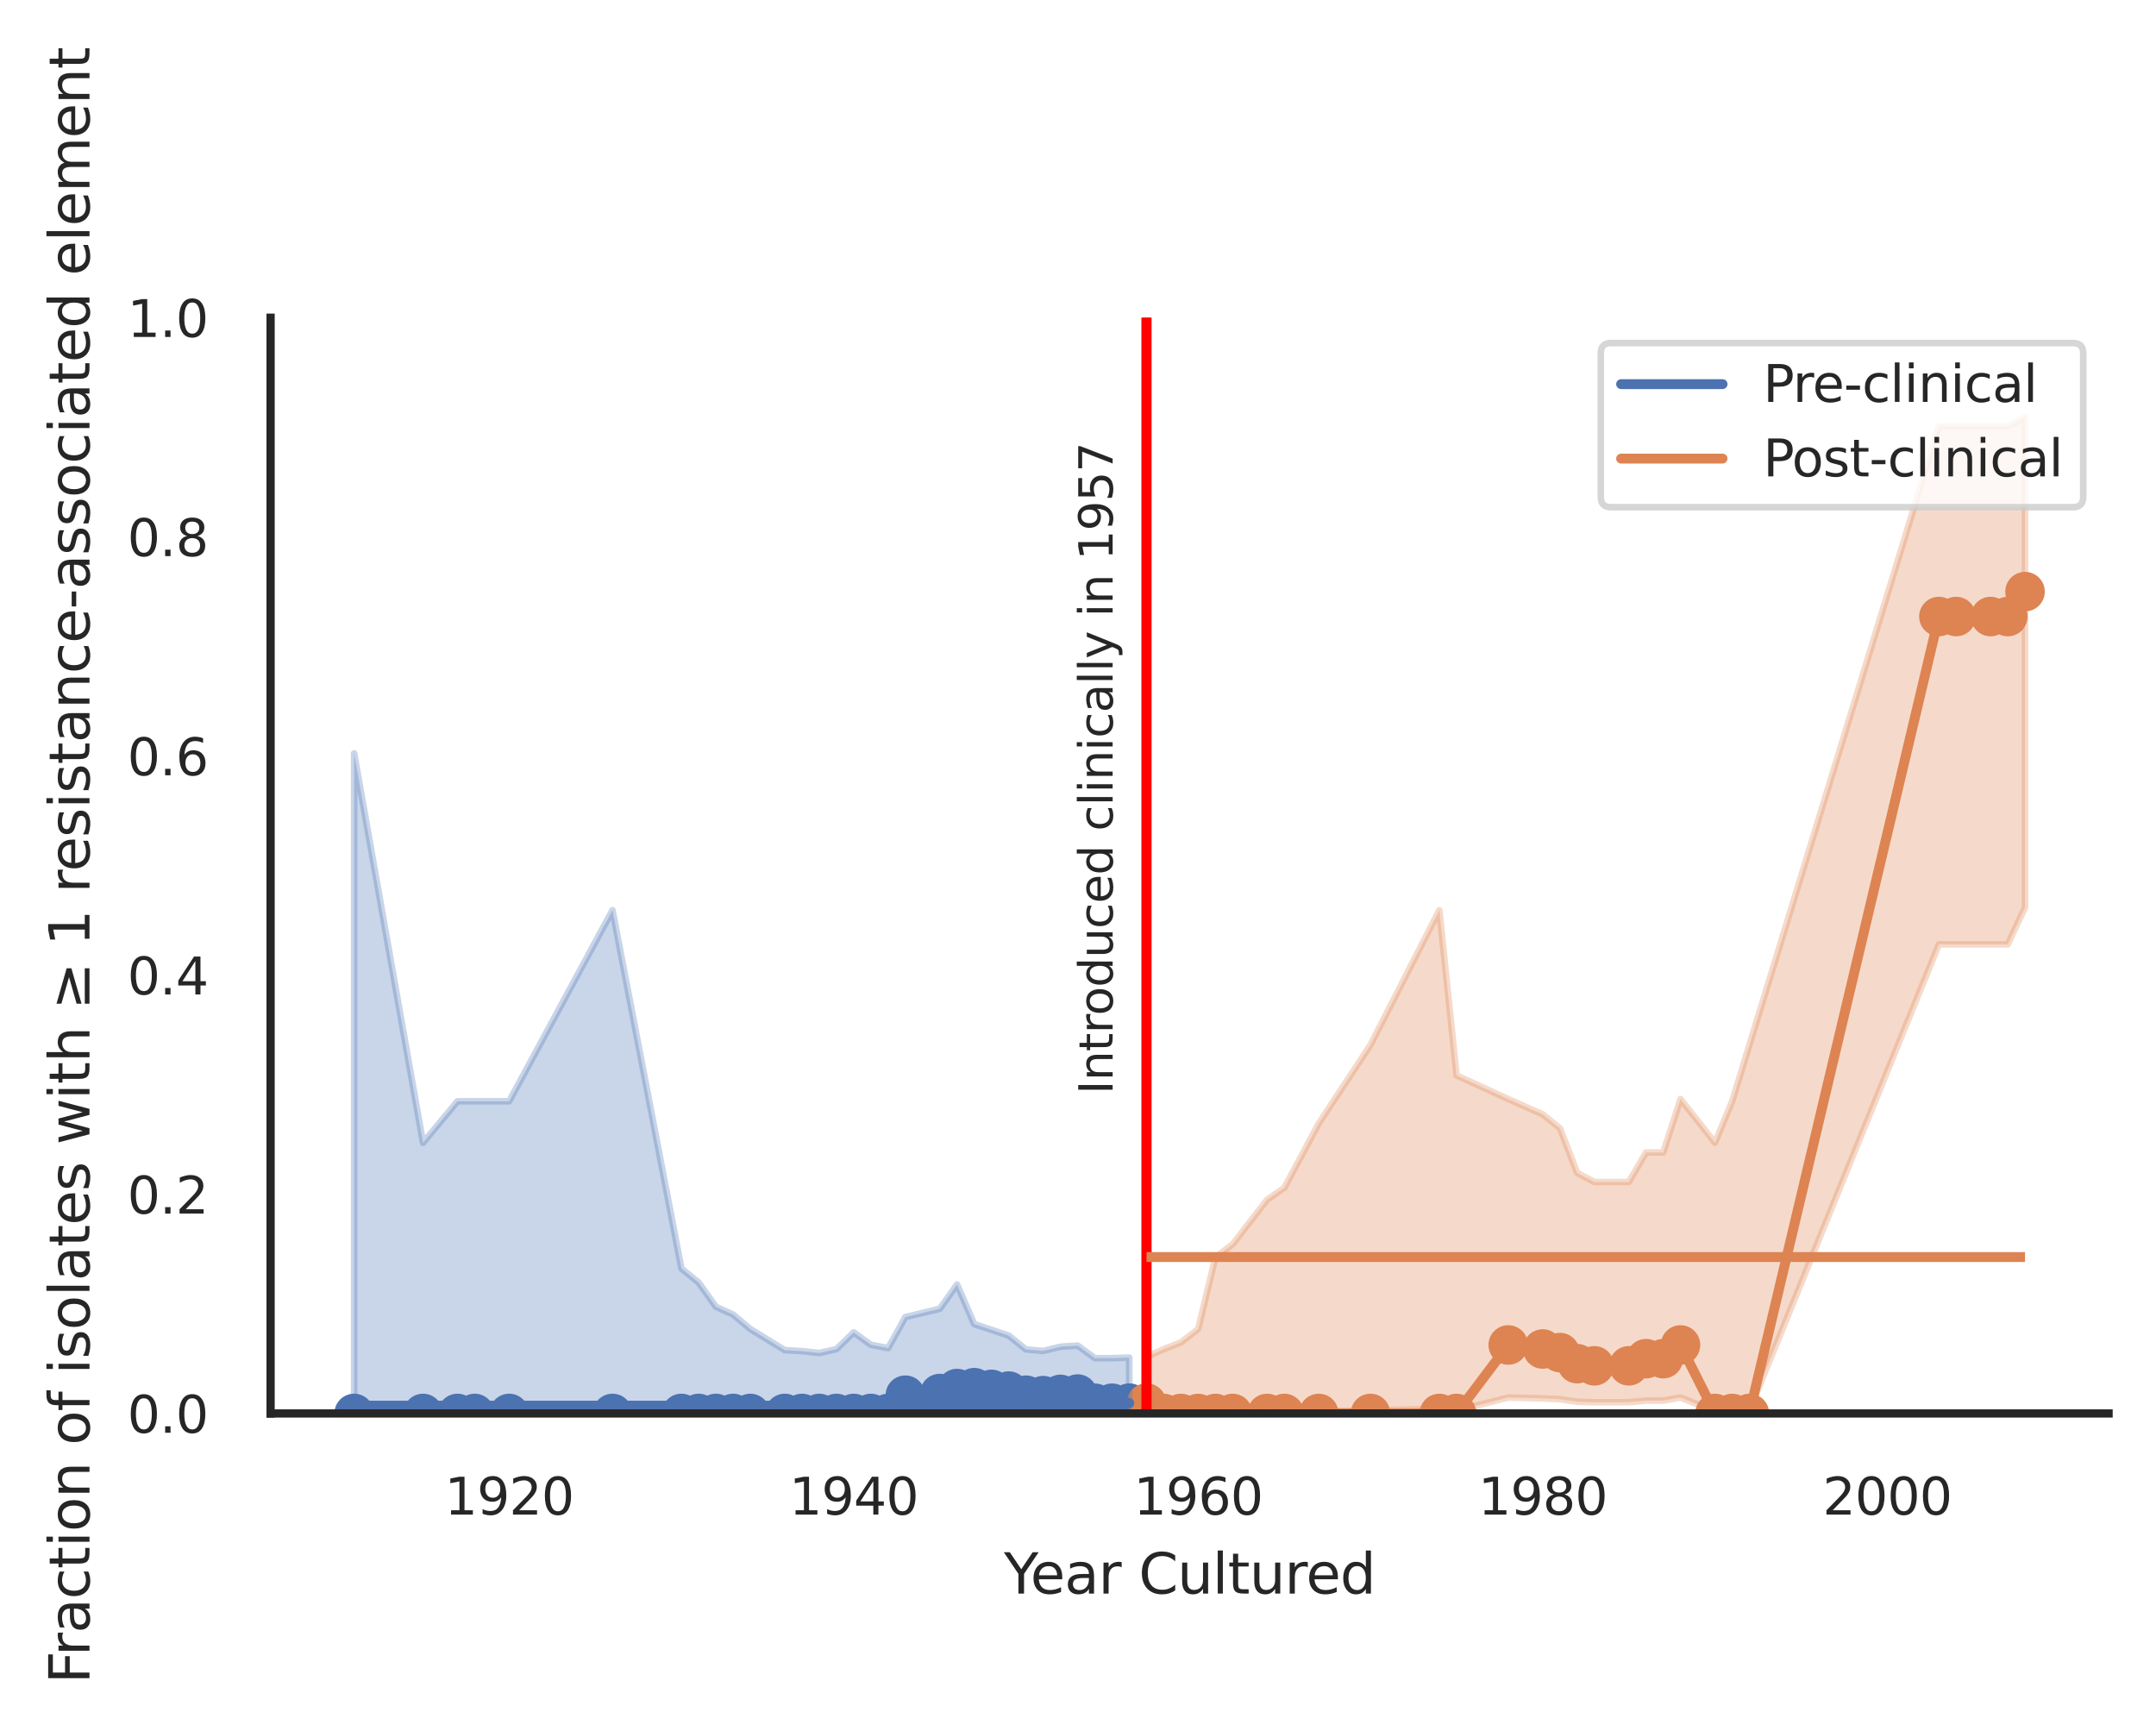 <?xml version="1.0" encoding="utf-8" standalone="no"?>
<!DOCTYPE svg PUBLIC "-//W3C//DTD SVG 1.1//EN"
  "http://www.w3.org/Graphics/SVG/1.1/DTD/svg11.dtd">
<svg xmlns:xlink="http://www.w3.org/1999/xlink" width="327.275pt" height="262.759pt" viewBox="0 0 327.275 262.759" xmlns="http://www.w3.org/2000/svg" version="1.1">
 <defs>
  <style type="text/css">*{stroke-linejoin: round; stroke-linecap: butt}</style>
 </defs>
 <g id="figure_1">
  <g id="patch_1">
   <path d="M -0 262.759 
L 327.275 262.759 
L 327.275 0 
L -0 0 
z
" style="fill: #ffffff"/>
  </g>
  <g id="axes_1">
   <g id="patch_2">
    <path d="M 41.075 214.54 
L 320.075 214.54 
L 320.075 48.22 
L 41.075 48.22 
z
" style="fill: #ffffff"/>
   </g>
   <g id="matplotlib.axis_1">
    <g id="xtick_1">
     <g id="text_1">
      <!-- 1920 -->
      <g style="fill: #262626" transform="translate(67.492 229.89)scale(0.077 -0.077)">
       <defs>
        <path id="DejaVuSans-31" d="M 794 531 
L 1825 531 
L 1825 4091 
L 703 3866 
L 703 4441 
L 1819 4666 
L 2450 4666 
L 2450 531 
L 3481 531 
L 3481 0 
L 794 0 
L 794 531 
z
" transform="scale(0.016)"/>
        <path id="DejaVuSans-39" d="M 703 97 
L 703 672 
Q 941 559 1184 500 
Q 1428 441 1663 441 
Q 2288 441 2617 861 
Q 2947 1281 2994 2138 
Q 2813 1869 2534 1725 
Q 2256 1581 1919 1581 
Q 1219 1581 811 2004 
Q 403 2428 403 3163 
Q 403 3881 828 4315 
Q 1253 4750 1959 4750 
Q 2769 4750 3195 4129 
Q 3622 3509 3622 2328 
Q 3622 1225 3098 567 
Q 2575 -91 1691 -91 
Q 1453 -91 1209 -44 
Q 966 3 703 97 
z
M 1959 2075 
Q 2384 2075 2632 2365 
Q 2881 2656 2881 3163 
Q 2881 3666 2632 3958 
Q 2384 4250 1959 4250 
Q 1534 4250 1286 3958 
Q 1038 3666 1038 3163 
Q 1038 2656 1286 2365 
Q 1534 2075 1959 2075 
z
" transform="scale(0.016)"/>
        <path id="DejaVuSans-32" d="M 1228 531 
L 3431 531 
L 3431 0 
L 469 0 
L 469 531 
Q 828 903 1448 1529 
Q 2069 2156 2228 2338 
Q 2531 2678 2651 2914 
Q 2772 3150 2772 3378 
Q 2772 3750 2511 3984 
Q 2250 4219 1831 4219 
Q 1534 4219 1204 4116 
Q 875 4013 500 3803 
L 500 4441 
Q 881 4594 1212 4672 
Q 1544 4750 1819 4750 
Q 2544 4750 2975 4387 
Q 3406 4025 3406 3419 
Q 3406 3131 3298 2873 
Q 3191 2616 2906 2266 
Q 2828 2175 2409 1742 
Q 1991 1309 1228 531 
z
" transform="scale(0.016)"/>
        <path id="DejaVuSans-30" d="M 2034 4250 
Q 1547 4250 1301 3770 
Q 1056 3291 1056 2328 
Q 1056 1369 1301 889 
Q 1547 409 2034 409 
Q 2525 409 2770 889 
Q 3016 1369 3016 2328 
Q 3016 3291 2770 3770 
Q 2525 4250 2034 4250 
z
M 2034 4750 
Q 2819 4750 3233 4129 
Q 3647 3509 3647 2328 
Q 3647 1150 3233 529 
Q 2819 -91 2034 -91 
Q 1250 -91 836 529 
Q 422 1150 422 2328 
Q 422 3509 836 4129 
Q 1250 4750 2034 4750 
z
" transform="scale(0.016)"/>
       </defs>
       <use xlink:href="#DejaVuSans-31"/>
       <use xlink:href="#DejaVuSans-39" x="63.623"/>
       <use xlink:href="#DejaVuSans-32" x="127.246"/>
       <use xlink:href="#DejaVuSans-30" x="190.869"/>
      </g>
     </g>
    </g>
    <g id="xtick_2">
     <g id="text_2">
      <!-- 1940 -->
      <g style="fill: #262626" transform="translate(119.788 229.89)scale(0.077 -0.077)">
       <defs>
        <path id="DejaVuSans-34" d="M 2419 4116 
L 825 1625 
L 2419 1625 
L 2419 4116 
z
M 2253 4666 
L 3047 4666 
L 3047 1625 
L 3713 1625 
L 3713 1100 
L 3047 1100 
L 3047 0 
L 2419 0 
L 2419 1100 
L 313 1100 
L 313 1709 
L 2253 4666 
z
" transform="scale(0.016)"/>
       </defs>
       <use xlink:href="#DejaVuSans-31"/>
       <use xlink:href="#DejaVuSans-39" x="63.623"/>
       <use xlink:href="#DejaVuSans-34" x="127.246"/>
       <use xlink:href="#DejaVuSans-30" x="190.869"/>
      </g>
     </g>
    </g>
    <g id="xtick_3">
     <g id="text_3">
      <!-- 1960 -->
      <g style="fill: #262626" transform="translate(172.084 229.89)scale(0.077 -0.077)">
       <defs>
        <path id="DejaVuSans-36" d="M 2113 2584 
Q 1688 2584 1439 2293 
Q 1191 2003 1191 1497 
Q 1191 994 1439 701 
Q 1688 409 2113 409 
Q 2538 409 2786 701 
Q 3034 994 3034 1497 
Q 3034 2003 2786 2293 
Q 2538 2584 2113 2584 
z
M 3366 4563 
L 3366 3988 
Q 3128 4100 2886 4159 
Q 2644 4219 2406 4219 
Q 1781 4219 1451 3797 
Q 1122 3375 1075 2522 
Q 1259 2794 1537 2939 
Q 1816 3084 2150 3084 
Q 2853 3084 3261 2657 
Q 3669 2231 3669 1497 
Q 3669 778 3244 343 
Q 2819 -91 2113 -91 
Q 1303 -91 875 529 
Q 447 1150 447 2328 
Q 447 3434 972 4092 
Q 1497 4750 2381 4750 
Q 2619 4750 2861 4703 
Q 3103 4656 3366 4563 
z
" transform="scale(0.016)"/>
       </defs>
       <use xlink:href="#DejaVuSans-31"/>
       <use xlink:href="#DejaVuSans-39" x="63.623"/>
       <use xlink:href="#DejaVuSans-36" x="127.246"/>
       <use xlink:href="#DejaVuSans-30" x="190.869"/>
      </g>
     </g>
    </g>
    <g id="xtick_4">
     <g id="text_4">
      <!-- 1980 -->
      <g style="fill: #262626" transform="translate(224.38 229.89)scale(0.077 -0.077)">
       <defs>
        <path id="DejaVuSans-38" d="M 2034 2216 
Q 1584 2216 1326 1975 
Q 1069 1734 1069 1313 
Q 1069 891 1326 650 
Q 1584 409 2034 409 
Q 2484 409 2743 651 
Q 3003 894 3003 1313 
Q 3003 1734 2745 1975 
Q 2488 2216 2034 2216 
z
M 1403 2484 
Q 997 2584 770 2862 
Q 544 3141 544 3541 
Q 544 4100 942 4425 
Q 1341 4750 2034 4750 
Q 2731 4750 3128 4425 
Q 3525 4100 3525 3541 
Q 3525 3141 3298 2862 
Q 3072 2584 2669 2484 
Q 3125 2378 3379 2068 
Q 3634 1759 3634 1313 
Q 3634 634 3220 271 
Q 2806 -91 2034 -91 
Q 1263 -91 848 271 
Q 434 634 434 1313 
Q 434 1759 690 2068 
Q 947 2378 1403 2484 
z
M 1172 3481 
Q 1172 3119 1398 2916 
Q 1625 2713 2034 2713 
Q 2441 2713 2670 2916 
Q 2900 3119 2900 3481 
Q 2900 3844 2670 4047 
Q 2441 4250 2034 4250 
Q 1625 4250 1398 4047 
Q 1172 3844 1172 3481 
z
" transform="scale(0.016)"/>
       </defs>
       <use xlink:href="#DejaVuSans-31"/>
       <use xlink:href="#DejaVuSans-39" x="63.623"/>
       <use xlink:href="#DejaVuSans-38" x="127.246"/>
       <use xlink:href="#DejaVuSans-30" x="190.869"/>
      </g>
     </g>
    </g>
    <g id="xtick_5">
     <g id="text_5">
      <!-- 2000 -->
      <g style="fill: #262626" transform="translate(276.676 229.89)scale(0.077 -0.077)">
       <use xlink:href="#DejaVuSans-32"/>
       <use xlink:href="#DejaVuSans-30" x="63.623"/>
       <use xlink:href="#DejaVuSans-30" x="127.246"/>
       <use xlink:href="#DejaVuSans-30" x="190.869"/>
      </g>
     </g>
    </g>
    <g id="text_6">
     <!-- Year Cultured -->
     <g style="fill: #262626" transform="translate(152.394 241.874)scale(0.084 -0.084)">
      <defs>
       <path id="DejaVuSans-59" d="M -13 4666 
L 666 4666 
L 1959 2747 
L 3244 4666 
L 3922 4666 
L 2272 2222 
L 2272 0 
L 1638 0 
L 1638 2222 
L -13 4666 
z
" transform="scale(0.016)"/>
       <path id="DejaVuSans-65" d="M 3597 1894 
L 3597 1613 
L 953 1613 
Q 991 1019 1311 708 
Q 1631 397 2203 397 
Q 2534 397 2845 478 
Q 3156 559 3463 722 
L 3463 178 
Q 3153 47 2828 -22 
Q 2503 -91 2169 -91 
Q 1331 -91 842 396 
Q 353 884 353 1716 
Q 353 2575 817 3079 
Q 1281 3584 2069 3584 
Q 2775 3584 3186 3129 
Q 3597 2675 3597 1894 
z
M 3022 2063 
Q 3016 2534 2758 2815 
Q 2500 3097 2075 3097 
Q 1594 3097 1305 2825 
Q 1016 2553 972 2059 
L 3022 2063 
z
" transform="scale(0.016)"/>
       <path id="DejaVuSans-61" d="M 2194 1759 
Q 1497 1759 1228 1600 
Q 959 1441 959 1056 
Q 959 750 1161 570 
Q 1363 391 1709 391 
Q 2188 391 2477 730 
Q 2766 1069 2766 1631 
L 2766 1759 
L 2194 1759 
z
M 3341 1997 
L 3341 0 
L 2766 0 
L 2766 531 
Q 2569 213 2275 61 
Q 1981 -91 1556 -91 
Q 1019 -91 701 211 
Q 384 513 384 1019 
Q 384 1609 779 1909 
Q 1175 2209 1959 2209 
L 2766 2209 
L 2766 2266 
Q 2766 2663 2505 2880 
Q 2244 3097 1772 3097 
Q 1472 3097 1187 3025 
Q 903 2953 641 2809 
L 641 3341 
Q 956 3463 1253 3523 
Q 1550 3584 1831 3584 
Q 2591 3584 2966 3190 
Q 3341 2797 3341 1997 
z
" transform="scale(0.016)"/>
       <path id="DejaVuSans-72" d="M 2631 2963 
Q 2534 3019 2420 3045 
Q 2306 3072 2169 3072 
Q 1681 3072 1420 2755 
Q 1159 2438 1159 1844 
L 1159 0 
L 581 0 
L 581 3500 
L 1159 3500 
L 1159 2956 
Q 1341 3275 1631 3429 
Q 1922 3584 2338 3584 
Q 2397 3584 2469 3576 
Q 2541 3569 2628 3553 
L 2631 2963 
z
" transform="scale(0.016)"/>
       <path id="DejaVuSans-20" transform="scale(0.016)"/>
       <path id="DejaVuSans-43" d="M 4122 4306 
L 4122 3641 
Q 3803 3938 3442 4084 
Q 3081 4231 2675 4231 
Q 1875 4231 1450 3742 
Q 1025 3253 1025 2328 
Q 1025 1406 1450 917 
Q 1875 428 2675 428 
Q 3081 428 3442 575 
Q 3803 722 4122 1019 
L 4122 359 
Q 3791 134 3420 21 
Q 3050 -91 2638 -91 
Q 1578 -91 968 557 
Q 359 1206 359 2328 
Q 359 3453 968 4101 
Q 1578 4750 2638 4750 
Q 3056 4750 3426 4639 
Q 3797 4528 4122 4306 
z
" transform="scale(0.016)"/>
       <path id="DejaVuSans-75" d="M 544 1381 
L 544 3500 
L 1119 3500 
L 1119 1403 
Q 1119 906 1312 657 
Q 1506 409 1894 409 
Q 2359 409 2629 706 
Q 2900 1003 2900 1516 
L 2900 3500 
L 3475 3500 
L 3475 0 
L 2900 0 
L 2900 538 
Q 2691 219 2414 64 
Q 2138 -91 1772 -91 
Q 1169 -91 856 284 
Q 544 659 544 1381 
z
M 1991 3584 
L 1991 3584 
z
" transform="scale(0.016)"/>
       <path id="DejaVuSans-6c" d="M 603 4863 
L 1178 4863 
L 1178 0 
L 603 0 
L 603 4863 
z
" transform="scale(0.016)"/>
       <path id="DejaVuSans-74" d="M 1172 4494 
L 1172 3500 
L 2356 3500 
L 2356 3053 
L 1172 3053 
L 1172 1153 
Q 1172 725 1289 603 
Q 1406 481 1766 481 
L 2356 481 
L 2356 0 
L 1766 0 
Q 1100 0 847 248 
Q 594 497 594 1153 
L 594 3053 
L 172 3053 
L 172 3500 
L 594 3500 
L 594 4494 
L 1172 4494 
z
" transform="scale(0.016)"/>
       <path id="DejaVuSans-64" d="M 2906 2969 
L 2906 4863 
L 3481 4863 
L 3481 0 
L 2906 0 
L 2906 525 
Q 2725 213 2448 61 
Q 2172 -91 1784 -91 
Q 1150 -91 751 415 
Q 353 922 353 1747 
Q 353 2572 751 3078 
Q 1150 3584 1784 3584 
Q 2172 3584 2448 3432 
Q 2725 3281 2906 2969 
z
M 947 1747 
Q 947 1113 1208 752 
Q 1469 391 1925 391 
Q 2381 391 2643 752 
Q 2906 1113 2906 1747 
Q 2906 2381 2643 2742 
Q 2381 3103 1925 3103 
Q 1469 3103 1208 2742 
Q 947 2381 947 1747 
z
" transform="scale(0.016)"/>
      </defs>
      <use xlink:href="#DejaVuSans-59"/>
      <use xlink:href="#DejaVuSans-65" x="47.834"/>
      <use xlink:href="#DejaVuSans-61" x="109.357"/>
      <use xlink:href="#DejaVuSans-72" x="170.637"/>
      <use xlink:href="#DejaVuSans-20" x="211.75"/>
      <use xlink:href="#DejaVuSans-43" x="243.537"/>
      <use xlink:href="#DejaVuSans-75" x="313.361"/>
      <use xlink:href="#DejaVuSans-6c" x="376.74"/>
      <use xlink:href="#DejaVuSans-74" x="404.523"/>
      <use xlink:href="#DejaVuSans-75" x="443.732"/>
      <use xlink:href="#DejaVuSans-72" x="507.111"/>
      <use xlink:href="#DejaVuSans-65" x="545.975"/>
      <use xlink:href="#DejaVuSans-64" x="607.498"/>
     </g>
    </g>
   </g>
   <g id="matplotlib.axis_2">
    <g id="ytick_1">
     <g id="text_7">
      <!-- 0.0 -->
      <g style="fill: #262626" transform="translate(19.33 217.465)scale(0.077 -0.077)">
       <defs>
        <path id="DejaVuSans-2e" d="M 684 794 
L 1344 794 
L 1344 0 
L 684 0 
L 684 794 
z
" transform="scale(0.016)"/>
       </defs>
       <use xlink:href="#DejaVuSans-30"/>
       <use xlink:href="#DejaVuSans-2e" x="63.623"/>
       <use xlink:href="#DejaVuSans-30" x="95.41"/>
      </g>
     </g>
    </g>
    <g id="ytick_2">
     <g id="text_8">
      <!-- 0.2 -->
      <g style="fill: #262626" transform="translate(19.33 184.201)scale(0.077 -0.077)">
       <use xlink:href="#DejaVuSans-30"/>
       <use xlink:href="#DejaVuSans-2e" x="63.623"/>
       <use xlink:href="#DejaVuSans-32" x="95.41"/>
      </g>
     </g>
    </g>
    <g id="ytick_3">
     <g id="text_9">
      <!-- 0.4 -->
      <g style="fill: #262626" transform="translate(19.33 150.937)scale(0.077 -0.077)">
       <use xlink:href="#DejaVuSans-30"/>
       <use xlink:href="#DejaVuSans-2e" x="63.623"/>
       <use xlink:href="#DejaVuSans-34" x="95.41"/>
      </g>
     </g>
    </g>
    <g id="ytick_4">
     <g id="text_10">
      <!-- 0.6 -->
      <g style="fill: #262626" transform="translate(19.33 117.673)scale(0.077 -0.077)">
       <use xlink:href="#DejaVuSans-30"/>
       <use xlink:href="#DejaVuSans-2e" x="63.623"/>
       <use xlink:href="#DejaVuSans-36" x="95.41"/>
      </g>
     </g>
    </g>
    <g id="ytick_5">
     <g id="text_11">
      <!-- 0.8 -->
      <g style="fill: #262626" transform="translate(19.33 84.409)scale(0.077 -0.077)">
       <use xlink:href="#DejaVuSans-30"/>
       <use xlink:href="#DejaVuSans-2e" x="63.623"/>
       <use xlink:href="#DejaVuSans-38" x="95.41"/>
      </g>
     </g>
    </g>
    <g id="ytick_6">
     <g id="text_12">
      <!-- 1.0 -->
      <g style="fill: #262626" transform="translate(19.33 51.145)scale(0.077 -0.077)">
       <use xlink:href="#DejaVuSans-31"/>
       <use xlink:href="#DejaVuSans-2e" x="63.623"/>
       <use xlink:href="#DejaVuSans-30" x="95.41"/>
      </g>
     </g>
    </g>
    <g id="text_13">
     <!-- Fraction of isolates with ≥ 1 resistance-associated element -->
     <g style="fill: #262626" transform="translate(13.583 255.559)rotate(-90)scale(0.084 -0.084)">
      <defs>
       <path id="DejaVuSans-46" d="M 628 4666 
L 3309 4666 
L 3309 4134 
L 1259 4134 
L 1259 2759 
L 3109 2759 
L 3109 2228 
L 1259 2228 
L 1259 0 
L 628 0 
L 628 4666 
z
" transform="scale(0.016)"/>
       <path id="DejaVuSans-63" d="M 3122 3366 
L 3122 2828 
Q 2878 2963 2633 3030 
Q 2388 3097 2138 3097 
Q 1578 3097 1268 2742 
Q 959 2388 959 1747 
Q 959 1106 1268 751 
Q 1578 397 2138 397 
Q 2388 397 2633 464 
Q 2878 531 3122 666 
L 3122 134 
Q 2881 22 2623 -34 
Q 2366 -91 2075 -91 
Q 1284 -91 818 406 
Q 353 903 353 1747 
Q 353 2603 823 3093 
Q 1294 3584 2113 3584 
Q 2378 3584 2631 3529 
Q 2884 3475 3122 3366 
z
" transform="scale(0.016)"/>
       <path id="DejaVuSans-69" d="M 603 3500 
L 1178 3500 
L 1178 0 
L 603 0 
L 603 3500 
z
M 603 4863 
L 1178 4863 
L 1178 4134 
L 603 4134 
L 603 4863 
z
" transform="scale(0.016)"/>
       <path id="DejaVuSans-6f" d="M 1959 3097 
Q 1497 3097 1228 2736 
Q 959 2375 959 1747 
Q 959 1119 1226 758 
Q 1494 397 1959 397 
Q 2419 397 2687 759 
Q 2956 1122 2956 1747 
Q 2956 2369 2687 2733 
Q 2419 3097 1959 3097 
z
M 1959 3584 
Q 2709 3584 3137 3096 
Q 3566 2609 3566 1747 
Q 3566 888 3137 398 
Q 2709 -91 1959 -91 
Q 1206 -91 779 398 
Q 353 888 353 1747 
Q 353 2609 779 3096 
Q 1206 3584 1959 3584 
z
" transform="scale(0.016)"/>
       <path id="DejaVuSans-6e" d="M 3513 2113 
L 3513 0 
L 2938 0 
L 2938 2094 
Q 2938 2591 2744 2837 
Q 2550 3084 2163 3084 
Q 1697 3084 1428 2787 
Q 1159 2491 1159 1978 
L 1159 0 
L 581 0 
L 581 3500 
L 1159 3500 
L 1159 2956 
Q 1366 3272 1645 3428 
Q 1925 3584 2291 3584 
Q 2894 3584 3203 3211 
Q 3513 2838 3513 2113 
z
" transform="scale(0.016)"/>
       <path id="DejaVuSans-66" d="M 2375 4863 
L 2375 4384 
L 1825 4384 
Q 1516 4384 1395 4259 
Q 1275 4134 1275 3809 
L 1275 3500 
L 2222 3500 
L 2222 3053 
L 1275 3053 
L 1275 0 
L 697 0 
L 697 3053 
L 147 3053 
L 147 3500 
L 697 3500 
L 697 3744 
Q 697 4328 969 4595 
Q 1241 4863 1831 4863 
L 2375 4863 
z
" transform="scale(0.016)"/>
       <path id="DejaVuSans-73" d="M 2834 3397 
L 2834 2853 
Q 2591 2978 2328 3040 
Q 2066 3103 1784 3103 
Q 1356 3103 1142 2972 
Q 928 2841 928 2578 
Q 928 2378 1081 2264 
Q 1234 2150 1697 2047 
L 1894 2003 
Q 2506 1872 2764 1633 
Q 3022 1394 3022 966 
Q 3022 478 2636 193 
Q 2250 -91 1575 -91 
Q 1294 -91 989 -36 
Q 684 19 347 128 
L 347 722 
Q 666 556 975 473 
Q 1284 391 1588 391 
Q 1994 391 2212 530 
Q 2431 669 2431 922 
Q 2431 1156 2273 1281 
Q 2116 1406 1581 1522 
L 1381 1569 
Q 847 1681 609 1914 
Q 372 2147 372 2553 
Q 372 3047 722 3315 
Q 1072 3584 1716 3584 
Q 2034 3584 2315 3537 
Q 2597 3491 2834 3397 
z
" transform="scale(0.016)"/>
       <path id="DejaVuSans-77" d="M 269 3500 
L 844 3500 
L 1563 769 
L 2278 3500 
L 2956 3500 
L 3675 769 
L 4391 3500 
L 4966 3500 
L 4050 0 
L 3372 0 
L 2619 2869 
L 1863 0 
L 1184 0 
L 269 3500 
z
" transform="scale(0.016)"/>
       <path id="DejaVuSans-68" d="M 3513 2113 
L 3513 0 
L 2938 0 
L 2938 2094 
Q 2938 2591 2744 2837 
Q 2550 3084 2163 3084 
Q 1697 3084 1428 2787 
Q 1159 2491 1159 1978 
L 1159 0 
L 581 0 
L 581 4863 
L 1159 4863 
L 1159 2956 
Q 1366 3272 1645 3428 
Q 1925 3584 2291 3584 
Q 2894 3584 3203 3211 
Q 3513 2838 3513 2113 
z
" transform="scale(0.016)"/>
       <path id="DejaVuSans-2265" d="M 678 3175 
L 678 3725 
L 4684 2578 
L 4684 2047 
L 678 897 
L 678 1453 
L 3681 2309 
L 678 3175 
z
M 4684 531 
L 4684 0 
L 678 0 
L 678 531 
L 4684 531 
z
" transform="scale(0.016)"/>
       <path id="DejaVuSans-2d" d="M 313 2009 
L 1997 2009 
L 1997 1497 
L 313 1497 
L 313 2009 
z
" transform="scale(0.016)"/>
       <path id="DejaVuSans-6d" d="M 3328 2828 
Q 3544 3216 3844 3400 
Q 4144 3584 4550 3584 
Q 5097 3584 5394 3201 
Q 5691 2819 5691 2113 
L 5691 0 
L 5113 0 
L 5113 2094 
Q 5113 2597 4934 2840 
Q 4756 3084 4391 3084 
Q 3944 3084 3684 2787 
Q 3425 2491 3425 1978 
L 3425 0 
L 2847 0 
L 2847 2094 
Q 2847 2600 2669 2842 
Q 2491 3084 2119 3084 
Q 1678 3084 1418 2786 
Q 1159 2488 1159 1978 
L 1159 0 
L 581 0 
L 581 3500 
L 1159 3500 
L 1159 2956 
Q 1356 3278 1631 3431 
Q 1906 3584 2284 3584 
Q 2666 3584 2933 3390 
Q 3200 3197 3328 2828 
z
" transform="scale(0.016)"/>
      </defs>
      <use xlink:href="#DejaVuSans-46"/>
      <use xlink:href="#DejaVuSans-72" x="50.27"/>
      <use xlink:href="#DejaVuSans-61" x="91.383"/>
      <use xlink:href="#DejaVuSans-63" x="152.662"/>
      <use xlink:href="#DejaVuSans-74" x="207.643"/>
      <use xlink:href="#DejaVuSans-69" x="246.852"/>
      <use xlink:href="#DejaVuSans-6f" x="274.635"/>
      <use xlink:href="#DejaVuSans-6e" x="335.816"/>
      <use xlink:href="#DejaVuSans-20" x="399.195"/>
      <use xlink:href="#DejaVuSans-6f" x="430.982"/>
      <use xlink:href="#DejaVuSans-66" x="492.164"/>
      <use xlink:href="#DejaVuSans-20" x="527.369"/>
      <use xlink:href="#DejaVuSans-69" x="559.156"/>
      <use xlink:href="#DejaVuSans-73" x="586.939"/>
      <use xlink:href="#DejaVuSans-6f" x="639.039"/>
      <use xlink:href="#DejaVuSans-6c" x="700.221"/>
      <use xlink:href="#DejaVuSans-61" x="728.004"/>
      <use xlink:href="#DejaVuSans-74" x="789.283"/>
      <use xlink:href="#DejaVuSans-65" x="828.492"/>
      <use xlink:href="#DejaVuSans-73" x="890.016"/>
      <use xlink:href="#DejaVuSans-20" x="942.115"/>
      <use xlink:href="#DejaVuSans-77" x="973.902"/>
      <use xlink:href="#DejaVuSans-69" x="1055.689"/>
      <use xlink:href="#DejaVuSans-74" x="1083.473"/>
      <use xlink:href="#DejaVuSans-68" x="1122.682"/>
      <use xlink:href="#DejaVuSans-20" x="1186.061"/>
      <use xlink:href="#DejaVuSans-2265" x="1217.848"/>
      <use xlink:href="#DejaVuSans-20" x="1301.637"/>
      <use xlink:href="#DejaVuSans-31" x="1333.424"/>
      <use xlink:href="#DejaVuSans-20" x="1397.047"/>
      <use xlink:href="#DejaVuSans-72" x="1428.834"/>
      <use xlink:href="#DejaVuSans-65" x="1467.697"/>
      <use xlink:href="#DejaVuSans-73" x="1529.221"/>
      <use xlink:href="#DejaVuSans-69" x="1581.32"/>
      <use xlink:href="#DejaVuSans-73" x="1609.104"/>
      <use xlink:href="#DejaVuSans-74" x="1661.203"/>
      <use xlink:href="#DejaVuSans-61" x="1700.412"/>
      <use xlink:href="#DejaVuSans-6e" x="1761.691"/>
      <use xlink:href="#DejaVuSans-63" x="1825.07"/>
      <use xlink:href="#DejaVuSans-65" x="1880.051"/>
      <use xlink:href="#DejaVuSans-2d" x="1941.574"/>
      <use xlink:href="#DejaVuSans-61" x="1977.658"/>
      <use xlink:href="#DejaVuSans-73" x="2038.938"/>
      <use xlink:href="#DejaVuSans-73" x="2091.037"/>
      <use xlink:href="#DejaVuSans-6f" x="2143.137"/>
      <use xlink:href="#DejaVuSans-63" x="2204.318"/>
      <use xlink:href="#DejaVuSans-69" x="2259.299"/>
      <use xlink:href="#DejaVuSans-61" x="2287.082"/>
      <use xlink:href="#DejaVuSans-74" x="2348.361"/>
      <use xlink:href="#DejaVuSans-65" x="2387.57"/>
      <use xlink:href="#DejaVuSans-64" x="2449.094"/>
      <use xlink:href="#DejaVuSans-20" x="2512.57"/>
      <use xlink:href="#DejaVuSans-65" x="2544.357"/>
      <use xlink:href="#DejaVuSans-6c" x="2605.881"/>
      <use xlink:href="#DejaVuSans-65" x="2633.664"/>
      <use xlink:href="#DejaVuSans-6d" x="2695.188"/>
      <use xlink:href="#DejaVuSans-65" x="2792.6"/>
      <use xlink:href="#DejaVuSans-6e" x="2854.123"/>
      <use xlink:href="#DejaVuSans-74" x="2917.502"/>
     </g>
    </g>
   </g>
   <g id="PathCollection_1">
    <defs>
     <path id="C0_0_ba4ccf1d5f" d="M 0 3 
C 0.796 3 1.559 2.684 2.121 2.121 
C 2.684 1.559 3 0.796 3 -0 
C 3 -0.796 2.684 -1.559 2.121 -2.121 
C 1.559 -2.684 0.796 -3 0 -3 
C -0.796 -3 -1.559 -2.684 -2.121 -2.121 
C -2.684 -1.559 -3 -0.796 -3 0 
C -3 0.796 -2.684 1.559 -2.121 2.121 
C -1.559 2.684 -0.796 3 0 3 
z
"/>
    </defs>
    <g clip-path="url(#p4bc7f221c4)">
     <use xlink:href="#C0_0_ba4ccf1d5f" x="53.757" y="214.54" style="fill: #4c72b0"/>
    </g>
    <g clip-path="url(#p4bc7f221c4)">
     <use xlink:href="#C0_0_ba4ccf1d5f" x="64.216" y="214.54" style="fill: #4c72b0"/>
    </g>
    <g clip-path="url(#p4bc7f221c4)">
     <use xlink:href="#C0_0_ba4ccf1d5f" x="69.446" y="214.54" style="fill: #4c72b0"/>
    </g>
    <g clip-path="url(#p4bc7f221c4)">
     <use xlink:href="#C0_0_ba4ccf1d5f" x="72.061" y="214.54" style="fill: #4c72b0"/>
    </g>
    <g clip-path="url(#p4bc7f221c4)">
     <use xlink:href="#C0_0_ba4ccf1d5f" x="77.29" y="214.54" style="fill: #4c72b0"/>
    </g>
    <g clip-path="url(#p4bc7f221c4)">
     <use xlink:href="#C0_0_ba4ccf1d5f" x="92.979" y="214.54" style="fill: #4c72b0"/>
    </g>
    <g clip-path="url(#p4bc7f221c4)">
     <use xlink:href="#C0_0_ba4ccf1d5f" x="103.438" y="214.54" style="fill: #4c72b0"/>
    </g>
    <g clip-path="url(#p4bc7f221c4)">
     <use xlink:href="#C0_0_ba4ccf1d5f" x="106.053" y="214.54" style="fill: #4c72b0"/>
    </g>
    <g clip-path="url(#p4bc7f221c4)">
     <use xlink:href="#C0_0_ba4ccf1d5f" x="108.668" y="214.54" style="fill: #4c72b0"/>
    </g>
    <g clip-path="url(#p4bc7f221c4)">
     <use xlink:href="#C0_0_ba4ccf1d5f" x="111.283" y="214.54" style="fill: #4c72b0"/>
    </g>
    <g clip-path="url(#p4bc7f221c4)">
     <use xlink:href="#C0_0_ba4ccf1d5f" x="113.897" y="214.54" style="fill: #4c72b0"/>
    </g>
    <g clip-path="url(#p4bc7f221c4)">
     <use xlink:href="#C0_0_ba4ccf1d5f" x="119.127" y="214.54" style="fill: #4c72b0"/>
    </g>
    <g clip-path="url(#p4bc7f221c4)">
     <use xlink:href="#C0_0_ba4ccf1d5f" x="121.742" y="214.54" style="fill: #4c72b0"/>
    </g>
    <g clip-path="url(#p4bc7f221c4)">
     <use xlink:href="#C0_0_ba4ccf1d5f" x="124.357" y="214.54" style="fill: #4c72b0"/>
    </g>
    <g clip-path="url(#p4bc7f221c4)">
     <use xlink:href="#C0_0_ba4ccf1d5f" x="126.971" y="214.54" style="fill: #4c72b0"/>
    </g>
    <g clip-path="url(#p4bc7f221c4)">
     <use xlink:href="#C0_0_ba4ccf1d5f" x="129.586" y="214.54" style="fill: #4c72b0"/>
    </g>
    <g clip-path="url(#p4bc7f221c4)">
     <use xlink:href="#C0_0_ba4ccf1d5f" x="132.201" y="214.54" style="fill: #4c72b0"/>
    </g>
    <g clip-path="url(#p4bc7f221c4)">
     <use xlink:href="#C0_0_ba4ccf1d5f" x="134.816" y="214.54" style="fill: #4c72b0"/>
    </g>
    <g clip-path="url(#p4bc7f221c4)">
     <use xlink:href="#C0_0_ba4ccf1d5f" x="137.431" y="211.768" style="fill: #4c72b0"/>
    </g>
    <g clip-path="url(#p4bc7f221c4)">
     <use xlink:href="#C0_0_ba4ccf1d5f" x="142.66" y="211.516" style="fill: #4c72b0"/>
    </g>
    <g clip-path="url(#p4bc7f221c4)">
     <use xlink:href="#C0_0_ba4ccf1d5f" x="145.275" y="210.76" style="fill: #4c72b0"/>
    </g>
    <g clip-path="url(#p4bc7f221c4)">
     <use xlink:href="#C0_0_ba4ccf1d5f" x="147.89" y="210.626" style="fill: #4c72b0"/>
    </g>
    <g clip-path="url(#p4bc7f221c4)">
     <use xlink:href="#C0_0_ba4ccf1d5f" x="150.505" y="210.884" style="fill: #4c72b0"/>
    </g>
    <g clip-path="url(#p4bc7f221c4)">
     <use xlink:href="#C0_0_ba4ccf1d5f" x="153.12" y="211.145" style="fill: #4c72b0"/>
    </g>
    <g clip-path="url(#p4bc7f221c4)">
     <use xlink:href="#C0_0_ba4ccf1d5f" x="155.734" y="211.768" style="fill: #4c72b0"/>
    </g>
    <g clip-path="url(#p4bc7f221c4)">
     <use xlink:href="#C0_0_ba4ccf1d5f" x="158.349" y="211.835" style="fill: #4c72b0"/>
    </g>
    <g clip-path="url(#p4bc7f221c4)">
     <use xlink:href="#C0_0_ba4ccf1d5f" x="160.964" y="211.647" style="fill: #4c72b0"/>
    </g>
    <g clip-path="url(#p4bc7f221c4)">
     <use xlink:href="#C0_0_ba4ccf1d5f" x="163.579" y="211.596" style="fill: #4c72b0"/>
    </g>
    <g clip-path="url(#p4bc7f221c4)">
     <use xlink:href="#C0_0_ba4ccf1d5f" x="166.194" y="212.985" style="fill: #4c72b0"/>
    </g>
    <g clip-path="url(#p4bc7f221c4)">
     <use xlink:href="#C0_0_ba4ccf1d5f" x="168.808" y="212.985" style="fill: #4c72b0"/>
    </g>
    <g clip-path="url(#p4bc7f221c4)">
     <use xlink:href="#C0_0_ba4ccf1d5f" x="171.423" y="212.971" style="fill: #4c72b0"/>
    </g>
    <g clip-path="url(#p4bc7f221c4)">
     <use xlink:href="#C0_0_ba4ccf1d5f" x="174.038" y="212.956" style="fill: #dd8452"/>
    </g>
    <g clip-path="url(#p4bc7f221c4)">
     <use xlink:href="#C0_0_ba4ccf1d5f" x="176.653" y="214.54" style="fill: #dd8452"/>
    </g>
    <g clip-path="url(#p4bc7f221c4)">
     <use xlink:href="#C0_0_ba4ccf1d5f" x="179.268" y="214.54" style="fill: #dd8452"/>
    </g>
    <g clip-path="url(#p4bc7f221c4)">
     <use xlink:href="#C0_0_ba4ccf1d5f" x="181.882" y="214.54" style="fill: #dd8452"/>
    </g>
    <g clip-path="url(#p4bc7f221c4)">
     <use xlink:href="#C0_0_ba4ccf1d5f" x="184.497" y="214.54" style="fill: #dd8452"/>
    </g>
    <g clip-path="url(#p4bc7f221c4)">
     <use xlink:href="#C0_0_ba4ccf1d5f" x="187.112" y="214.54" style="fill: #dd8452"/>
    </g>
    <g clip-path="url(#p4bc7f221c4)">
     <use xlink:href="#C0_0_ba4ccf1d5f" x="192.342" y="214.54" style="fill: #dd8452"/>
    </g>
    <g clip-path="url(#p4bc7f221c4)">
     <use xlink:href="#C0_0_ba4ccf1d5f" x="194.956" y="214.54" style="fill: #dd8452"/>
    </g>
    <g clip-path="url(#p4bc7f221c4)">
     <use xlink:href="#C0_0_ba4ccf1d5f" x="200.186" y="214.54" style="fill: #dd8452"/>
    </g>
    <g clip-path="url(#p4bc7f221c4)">
     <use xlink:href="#C0_0_ba4ccf1d5f" x="208.031" y="214.54" style="fill: #dd8452"/>
    </g>
    <g clip-path="url(#p4bc7f221c4)">
     <use xlink:href="#C0_0_ba4ccf1d5f" x="218.49" y="214.54" style="fill: #dd8452"/>
    </g>
    <g clip-path="url(#p4bc7f221c4)">
     <use xlink:href="#C0_0_ba4ccf1d5f" x="221.105" y="214.54" style="fill: #dd8452"/>
    </g>
    <g clip-path="url(#p4bc7f221c4)">
     <use xlink:href="#C0_0_ba4ccf1d5f" x="228.949" y="204.145" style="fill: #dd8452"/>
    </g>
    <g clip-path="url(#p4bc7f221c4)">
     <use xlink:href="#C0_0_ba4ccf1d5f" x="234.179" y="204.756" style="fill: #dd8452"/>
    </g>
    <g clip-path="url(#p4bc7f221c4)">
     <use xlink:href="#C0_0_ba4ccf1d5f" x="236.793" y="205.3" style="fill: #dd8452"/>
    </g>
    <g clip-path="url(#p4bc7f221c4)">
     <use xlink:href="#C0_0_ba4ccf1d5f" x="239.408" y="206.98" style="fill: #dd8452"/>
    </g>
    <g clip-path="url(#p4bc7f221c4)">
     <use xlink:href="#C0_0_ba4ccf1d5f" x="242.023" y="207.308" style="fill: #dd8452"/>
    </g>
    <g clip-path="url(#p4bc7f221c4)">
     <use xlink:href="#C0_0_ba4ccf1d5f" x="247.253" y="207.308" style="fill: #dd8452"/>
    </g>
    <g clip-path="url(#p4bc7f221c4)">
     <use xlink:href="#C0_0_ba4ccf1d5f" x="249.867" y="206.224" style="fill: #dd8452"/>
    </g>
    <g clip-path="url(#p4bc7f221c4)">
     <use xlink:href="#C0_0_ba4ccf1d5f" x="252.482" y="206.224" style="fill: #dd8452"/>
    </g>
    <g clip-path="url(#p4bc7f221c4)">
     <use xlink:href="#C0_0_ba4ccf1d5f" x="255.097" y="204.145" style="fill: #dd8452"/>
    </g>
    <g clip-path="url(#p4bc7f221c4)">
     <use xlink:href="#C0_0_ba4ccf1d5f" x="260.327" y="214.54" style="fill: #dd8452"/>
    </g>
    <g clip-path="url(#p4bc7f221c4)">
     <use xlink:href="#C0_0_ba4ccf1d5f" x="262.941" y="214.54" style="fill: #dd8452"/>
    </g>
    <g clip-path="url(#p4bc7f221c4)">
     <use xlink:href="#C0_0_ba4ccf1d5f" x="265.556" y="214.54" style="fill: #dd8452"/>
    </g>
    <g clip-path="url(#p4bc7f221c4)">
     <use xlink:href="#C0_0_ba4ccf1d5f" x="294.319" y="93.58" style="fill: #dd8452"/>
    </g>
    <g clip-path="url(#p4bc7f221c4)">
     <use xlink:href="#C0_0_ba4ccf1d5f" x="296.934" y="93.58" style="fill: #dd8452"/>
    </g>
    <g clip-path="url(#p4bc7f221c4)">
     <use xlink:href="#C0_0_ba4ccf1d5f" x="302.164" y="93.58" style="fill: #dd8452"/>
    </g>
    <g clip-path="url(#p4bc7f221c4)">
     <use xlink:href="#C0_0_ba4ccf1d5f" x="304.778" y="93.58" style="fill: #dd8452"/>
    </g>
    <g clip-path="url(#p4bc7f221c4)">
     <use xlink:href="#C0_0_ba4ccf1d5f" x="307.393" y="89.8" style="fill: #dd8452"/>
    </g>
   </g>
   <g id="PolyCollection_1">
    <defs>
     <path id="m2622ce0505" d="M 53.757 -148.405 
L 53.757 -49.269 
L 64.216 -48.543 
L 69.446 -48.602 
L 72.061 -48.602 
L 77.29 -48.602 
L 92.979 -48.92 
L 103.438 -48.381 
L 106.053 -48.365 
L 108.668 -48.336 
L 111.283 -48.327 
L 113.897 -48.311 
L 119.127 -48.287 
L 121.742 -48.286 
L 124.357 -48.284 
L 126.971 -48.289 
L 129.586 -48.307 
L 132.201 -48.293 
L 134.816 -48.29 
L 137.431 -48.884 
L 142.66 -48.944 
L 145.275 -49.122 
L 147.89 -49.426 
L 150.505 -49.347 
L 153.12 -49.266 
L 155.734 -49.075 
L 158.349 -49.054 
L 160.964 -49.112 
L 163.579 -49.128 
L 166.194 -48.594 
L 168.808 -48.594 
L 171.423 -48.597 
L 171.423 -56.697 
L 171.423 -56.697 
L 168.808 -56.62 
L 166.194 -56.62 
L 163.579 -58.521 
L 160.964 -58.348 
L 158.349 -57.708 
L 155.734 -57.938 
L 153.12 -60.041 
L 150.505 -60.915 
L 147.89 -61.774 
L 145.275 -67.796 
L 142.66 -64.107 
L 137.431 -62.854 
L 134.816 -58.137 
L 132.201 -58.642 
L 129.586 -60.523 
L 126.971 -57.979 
L 124.357 -57.396 
L 121.742 -57.679 
L 119.127 -57.827 
L 113.897 -61.036 
L 111.283 -63.23 
L 108.668 -64.418 
L 106.053 -68.086 
L 103.438 -70.219 
L 92.979 -124.603 
L 77.29 -95.606 
L 72.061 -95.606 
L 69.446 -95.606 
L 64.216 -89.309 
L 53.757 -148.405 
z
" style="stroke: #4c72b0; stroke-opacity: 0.3"/>
    </defs>
    <g clip-path="url(#p4bc7f221c4)">
     <use xlink:href="#m2622ce0505" x="0" y="262.759" style="fill: #4c72b0; fill-opacity: 0.3; stroke: #4c72b0; stroke-opacity: 0.3"/>
    </g>
   </g>
   <g id="PolyCollection_2">
    <defs>
     <path id="m858dcdb200" d="M 174.038 -56.776 
L 174.038 -48.601 
L 176.653 -48.289 
L 179.268 -48.296 
L 181.882 -48.311 
L 184.497 -48.395 
L 187.112 -48.411 
L 192.342 -48.467 
L 194.956 -48.483 
L 200.186 -48.57 
L 208.031 -48.687 
L 218.49 -48.92 
L 221.105 -48.64 
L 228.949 -50.644 
L 234.179 -50.507 
L 236.793 -50.384 
L 239.408 -50.001 
L 242.023 -49.925 
L 247.253 -49.925 
L 249.867 -50.174 
L 252.482 -50.174 
L 255.097 -50.644 
L 260.327 -48.543 
L 262.941 -48.602 
L 265.556 -48.687 
L 294.319 -119.428 
L 296.934 -119.428 
L 302.164 -119.428 
L 304.778 -119.428 
L 307.393 -125.038 
L 307.393 -199.418 
L 307.393 -199.418 
L 304.778 -198.033 
L 302.164 -198.033 
L 296.934 -198.033 
L 294.319 -198.033 
L 265.556 -104.148 
L 262.941 -95.606 
L 260.327 -89.309 
L 255.097 -95.935 
L 252.482 -87.83 
L 249.867 -87.83 
L 247.253 -83.347 
L 242.023 -83.347 
L 239.408 -84.725 
L 236.793 -91.509 
L 234.179 -93.616 
L 228.949 -95.935 
L 221.105 -99.529 
L 218.49 -124.603 
L 208.031 -104.148 
L 200.186 -92.236 
L 194.956 -82.466 
L 192.342 -80.663 
L 187.112 -73.895 
L 184.497 -71.916 
L 181.882 -61.036 
L 179.268 -59.009 
L 176.653 -57.979 
L 174.038 -56.776 
z
" style="stroke: #dd8452; stroke-opacity: 0.3"/>
    </defs>
    <g clip-path="url(#p4bc7f221c4)">
     <use xlink:href="#m858dcdb200" x="0" y="262.759" style="fill: #dd8452; fill-opacity: 0.3; stroke: #dd8452; stroke-opacity: 0.3"/>
    </g>
   </g>
   <g id="line2d_1">
    <path d="M 53.757 214.54 
L 64.216 214.54 
L 69.446 214.54 
L 72.061 214.54 
L 77.29 214.54 
L 92.979 214.54 
L 103.438 214.54 
L 106.053 214.54 
L 108.668 214.54 
L 111.283 214.54 
L 113.897 214.54 
L 119.127 214.54 
L 121.742 214.54 
L 124.357 214.54 
L 126.971 214.54 
L 129.586 214.54 
L 132.201 214.54 
L 134.816 214.54 
L 137.431 211.768 
L 142.66 211.516 
L 145.275 210.76 
L 147.89 210.626 
L 150.505 210.884 
L 153.12 211.145 
L 155.734 211.768 
L 158.349 211.835 
L 160.964 211.647 
L 163.579 211.596 
L 166.194 212.985 
L 168.808 212.985 
L 171.423 212.971 
" clip-path="url(#p4bc7f221c4)" style="fill: none; stroke: #4c72b0; stroke-width: 1.5; stroke-linecap: round"/>
   </g>
   <g id="line2d_2">
    <path d="M 174.038 212.956 
L 176.653 214.54 
L 179.268 214.54 
L 181.882 214.54 
L 184.497 214.54 
L 187.112 214.54 
L 192.342 214.54 
L 194.956 214.54 
L 200.186 214.54 
L 208.031 214.54 
L 218.49 214.54 
L 221.105 214.54 
L 228.949 204.145 
L 234.179 204.756 
L 236.793 205.3 
L 239.408 206.98 
L 242.023 207.308 
L 247.253 207.308 
L 249.867 206.224 
L 252.482 206.224 
L 255.097 204.145 
L 260.327 214.54 
L 262.941 214.54 
L 265.556 214.54 
L 294.319 93.58 
L 296.934 93.58 
L 302.164 93.58 
L 304.778 93.58 
L 307.393 89.8 
" clip-path="url(#p4bc7f221c4)" style="fill: none; stroke: #dd8452; stroke-width: 1.5; stroke-linecap: round"/>
   </g>
   <g id="line2d_3"/>
   <g id="line2d_4"/>
   <g id="line2d_5">
    <path d="M 174.038 214.54 
L 174.038 48.22 
" clip-path="url(#p4bc7f221c4)" style="fill: none; stroke: #ff0000; stroke-width: 1.5; stroke-linecap: round"/>
   </g>
   <g id="line2d_6">
    <path d="M 174.038 214.54 
L 174.038 48.22 
" clip-path="url(#p4bc7f221c4)" style="fill: none; stroke: #ff0000; stroke-width: 1.5; stroke-linecap: round"/>
   </g>
   <g id="LineCollection_1">
    <path d="M 53.757 213.361 
L 171.423 213.361 
" clip-path="url(#p4bc7f221c4)" style="fill: none; stroke: #4c72b0; stroke-width: 1.5"/>
   </g>
   <g id="LineCollection_2">
    <path d="M 174.038 190.794 
L 307.393 190.794 
" clip-path="url(#p4bc7f221c4)" style="fill: none; stroke: #dd8452; stroke-width: 1.5"/>
   </g>
   <g id="patch_3">
    <path d="M 41.075 214.54 
L 41.075 48.22 
" style="fill: none; stroke: #262626; stroke-width: 1.25; stroke-linejoin: miter; stroke-linecap: square"/>
   </g>
   <g id="patch_4">
    <path d="M 41.075 214.54 
L 320.075 214.54 
" style="fill: none; stroke: #262626; stroke-width: 1.25; stroke-linejoin: miter; stroke-linecap: square"/>
   </g>
   <g id="text_14">
    <!-- Introduced clinically in 1957 -->
    <g style="fill: #262626" transform="translate(168.896 166.099)rotate(-90)scale(0.07 -0.07)">
     <defs>
      <path id="DejaVuSans-49" d="M 628 4666 
L 1259 4666 
L 1259 0 
L 628 0 
L 628 4666 
z
" transform="scale(0.016)"/>
      <path id="DejaVuSans-79" d="M 2059 -325 
Q 1816 -950 1584 -1140 
Q 1353 -1331 966 -1331 
L 506 -1331 
L 506 -850 
L 844 -850 
Q 1081 -850 1212 -737 
Q 1344 -625 1503 -206 
L 1606 56 
L 191 3500 
L 800 3500 
L 1894 763 
L 2988 3500 
L 3597 3500 
L 2059 -325 
z
" transform="scale(0.016)"/>
      <path id="DejaVuSans-35" d="M 691 4666 
L 3169 4666 
L 3169 4134 
L 1269 4134 
L 1269 2991 
Q 1406 3038 1543 3061 
Q 1681 3084 1819 3084 
Q 2600 3084 3056 2656 
Q 3513 2228 3513 1497 
Q 3513 744 3044 326 
Q 2575 -91 1722 -91 
Q 1428 -91 1123 -41 
Q 819 9 494 109 
L 494 744 
Q 775 591 1075 516 
Q 1375 441 1709 441 
Q 2250 441 2565 725 
Q 2881 1009 2881 1497 
Q 2881 1984 2565 2268 
Q 2250 2553 1709 2553 
Q 1456 2553 1204 2497 
Q 953 2441 691 2322 
L 691 4666 
z
" transform="scale(0.016)"/>
      <path id="DejaVuSans-37" d="M 525 4666 
L 3525 4666 
L 3525 4397 
L 1831 0 
L 1172 0 
L 2766 4134 
L 525 4134 
L 525 4666 
z
" transform="scale(0.016)"/>
     </defs>
     <use xlink:href="#DejaVuSans-49"/>
     <use xlink:href="#DejaVuSans-6e" x="29.492"/>
     <use xlink:href="#DejaVuSans-74" x="92.871"/>
     <use xlink:href="#DejaVuSans-72" x="132.08"/>
     <use xlink:href="#DejaVuSans-6f" x="170.943"/>
     <use xlink:href="#DejaVuSans-64" x="232.125"/>
     <use xlink:href="#DejaVuSans-75" x="295.602"/>
     <use xlink:href="#DejaVuSans-63" x="358.98"/>
     <use xlink:href="#DejaVuSans-65" x="413.961"/>
     <use xlink:href="#DejaVuSans-64" x="475.484"/>
     <use xlink:href="#DejaVuSans-20" x="538.961"/>
     <use xlink:href="#DejaVuSans-63" x="570.748"/>
     <use xlink:href="#DejaVuSans-6c" x="625.729"/>
     <use xlink:href="#DejaVuSans-69" x="653.512"/>
     <use xlink:href="#DejaVuSans-6e" x="681.295"/>
     <use xlink:href="#DejaVuSans-69" x="744.674"/>
     <use xlink:href="#DejaVuSans-63" x="772.457"/>
     <use xlink:href="#DejaVuSans-61" x="827.438"/>
     <use xlink:href="#DejaVuSans-6c" x="888.717"/>
     <use xlink:href="#DejaVuSans-6c" x="916.5"/>
     <use xlink:href="#DejaVuSans-79" x="944.283"/>
     <use xlink:href="#DejaVuSans-20" x="1003.463"/>
     <use xlink:href="#DejaVuSans-69" x="1035.25"/>
     <use xlink:href="#DejaVuSans-6e" x="1063.033"/>
     <use xlink:href="#DejaVuSans-20" x="1126.412"/>
     <use xlink:href="#DejaVuSans-31" x="1158.199"/>
     <use xlink:href="#DejaVuSans-39" x="1221.822"/>
     <use xlink:href="#DejaVuSans-35" x="1285.445"/>
     <use xlink:href="#DejaVuSans-37" x="1349.068"/>
    </g>
   </g>
   <g id="legend_1">
    <g id="patch_5">
     <path d="M 244.539 76.984 
L 314.685 76.984 
Q 316.225 76.984 316.225 75.444 
L 316.225 53.61 
Q 316.225 52.07 314.685 52.07 
L 244.539 52.07 
Q 242.999 52.07 242.999 53.61 
L 242.999 75.444 
Q 242.999 76.984 244.539 76.984 
z
" style="fill: #ffffff; opacity: 0.8; stroke: #cccccc; stroke-linejoin: miter"/>
    </g>
    <g id="line2d_7">
     <path d="M 246.079 58.305 
L 253.779 58.305 
L 261.479 58.305 
" style="fill: none; stroke: #4c72b0; stroke-width: 1.5; stroke-linecap: round"/>
    </g>
    <g id="text_15">
     <!-- Pre-clinical -->
     <g style="fill: #262626" transform="translate(267.639 61)scale(0.077 -0.077)">
      <defs>
       <path id="DejaVuSans-50" d="M 1259 4147 
L 1259 2394 
L 2053 2394 
Q 2494 2394 2734 2622 
Q 2975 2850 2975 3272 
Q 2975 3691 2734 3919 
Q 2494 4147 2053 4147 
L 1259 4147 
z
M 628 4666 
L 2053 4666 
Q 2838 4666 3239 4311 
Q 3641 3956 3641 3272 
Q 3641 2581 3239 2228 
Q 2838 1875 2053 1875 
L 1259 1875 
L 1259 0 
L 628 0 
L 628 4666 
z
" transform="scale(0.016)"/>
      </defs>
      <use xlink:href="#DejaVuSans-50"/>
      <use xlink:href="#DejaVuSans-72" x="58.553"/>
      <use xlink:href="#DejaVuSans-65" x="97.416"/>
      <use xlink:href="#DejaVuSans-2d" x="158.939"/>
      <use xlink:href="#DejaVuSans-63" x="195.023"/>
      <use xlink:href="#DejaVuSans-6c" x="250.004"/>
      <use xlink:href="#DejaVuSans-69" x="277.787"/>
      <use xlink:href="#DejaVuSans-6e" x="305.57"/>
      <use xlink:href="#DejaVuSans-69" x="368.949"/>
      <use xlink:href="#DejaVuSans-63" x="396.732"/>
      <use xlink:href="#DejaVuSans-61" x="451.713"/>
      <use xlink:href="#DejaVuSans-6c" x="512.992"/>
     </g>
    </g>
    <g id="line2d_8">
     <path d="M 246.079 69.608 
L 253.779 69.608 
L 261.479 69.608 
" style="fill: none; stroke: #dd8452; stroke-width: 1.5; stroke-linecap: round"/>
    </g>
    <g id="text_16">
     <!-- Post-clinical -->
     <g style="fill: #262626" transform="translate(267.639 72.303)scale(0.077 -0.077)">
      <use xlink:href="#DejaVuSans-50"/>
      <use xlink:href="#DejaVuSans-6f" x="56.678"/>
      <use xlink:href="#DejaVuSans-73" x="117.859"/>
      <use xlink:href="#DejaVuSans-74" x="169.959"/>
      <use xlink:href="#DejaVuSans-2d" x="209.168"/>
      <use xlink:href="#DejaVuSans-63" x="245.252"/>
      <use xlink:href="#DejaVuSans-6c" x="300.232"/>
      <use xlink:href="#DejaVuSans-69" x="328.016"/>
      <use xlink:href="#DejaVuSans-6e" x="355.799"/>
      <use xlink:href="#DejaVuSans-69" x="419.178"/>
      <use xlink:href="#DejaVuSans-63" x="446.961"/>
      <use xlink:href="#DejaVuSans-61" x="501.941"/>
      <use xlink:href="#DejaVuSans-6c" x="563.221"/>
     </g>
    </g>
   </g>
  </g>
 </g>
 <defs>
  <clipPath id="p4bc7f221c4">
   <rect x="41.075" y="48.22" width="279" height="166.32"/>
  </clipPath>
 </defs>
</svg>
